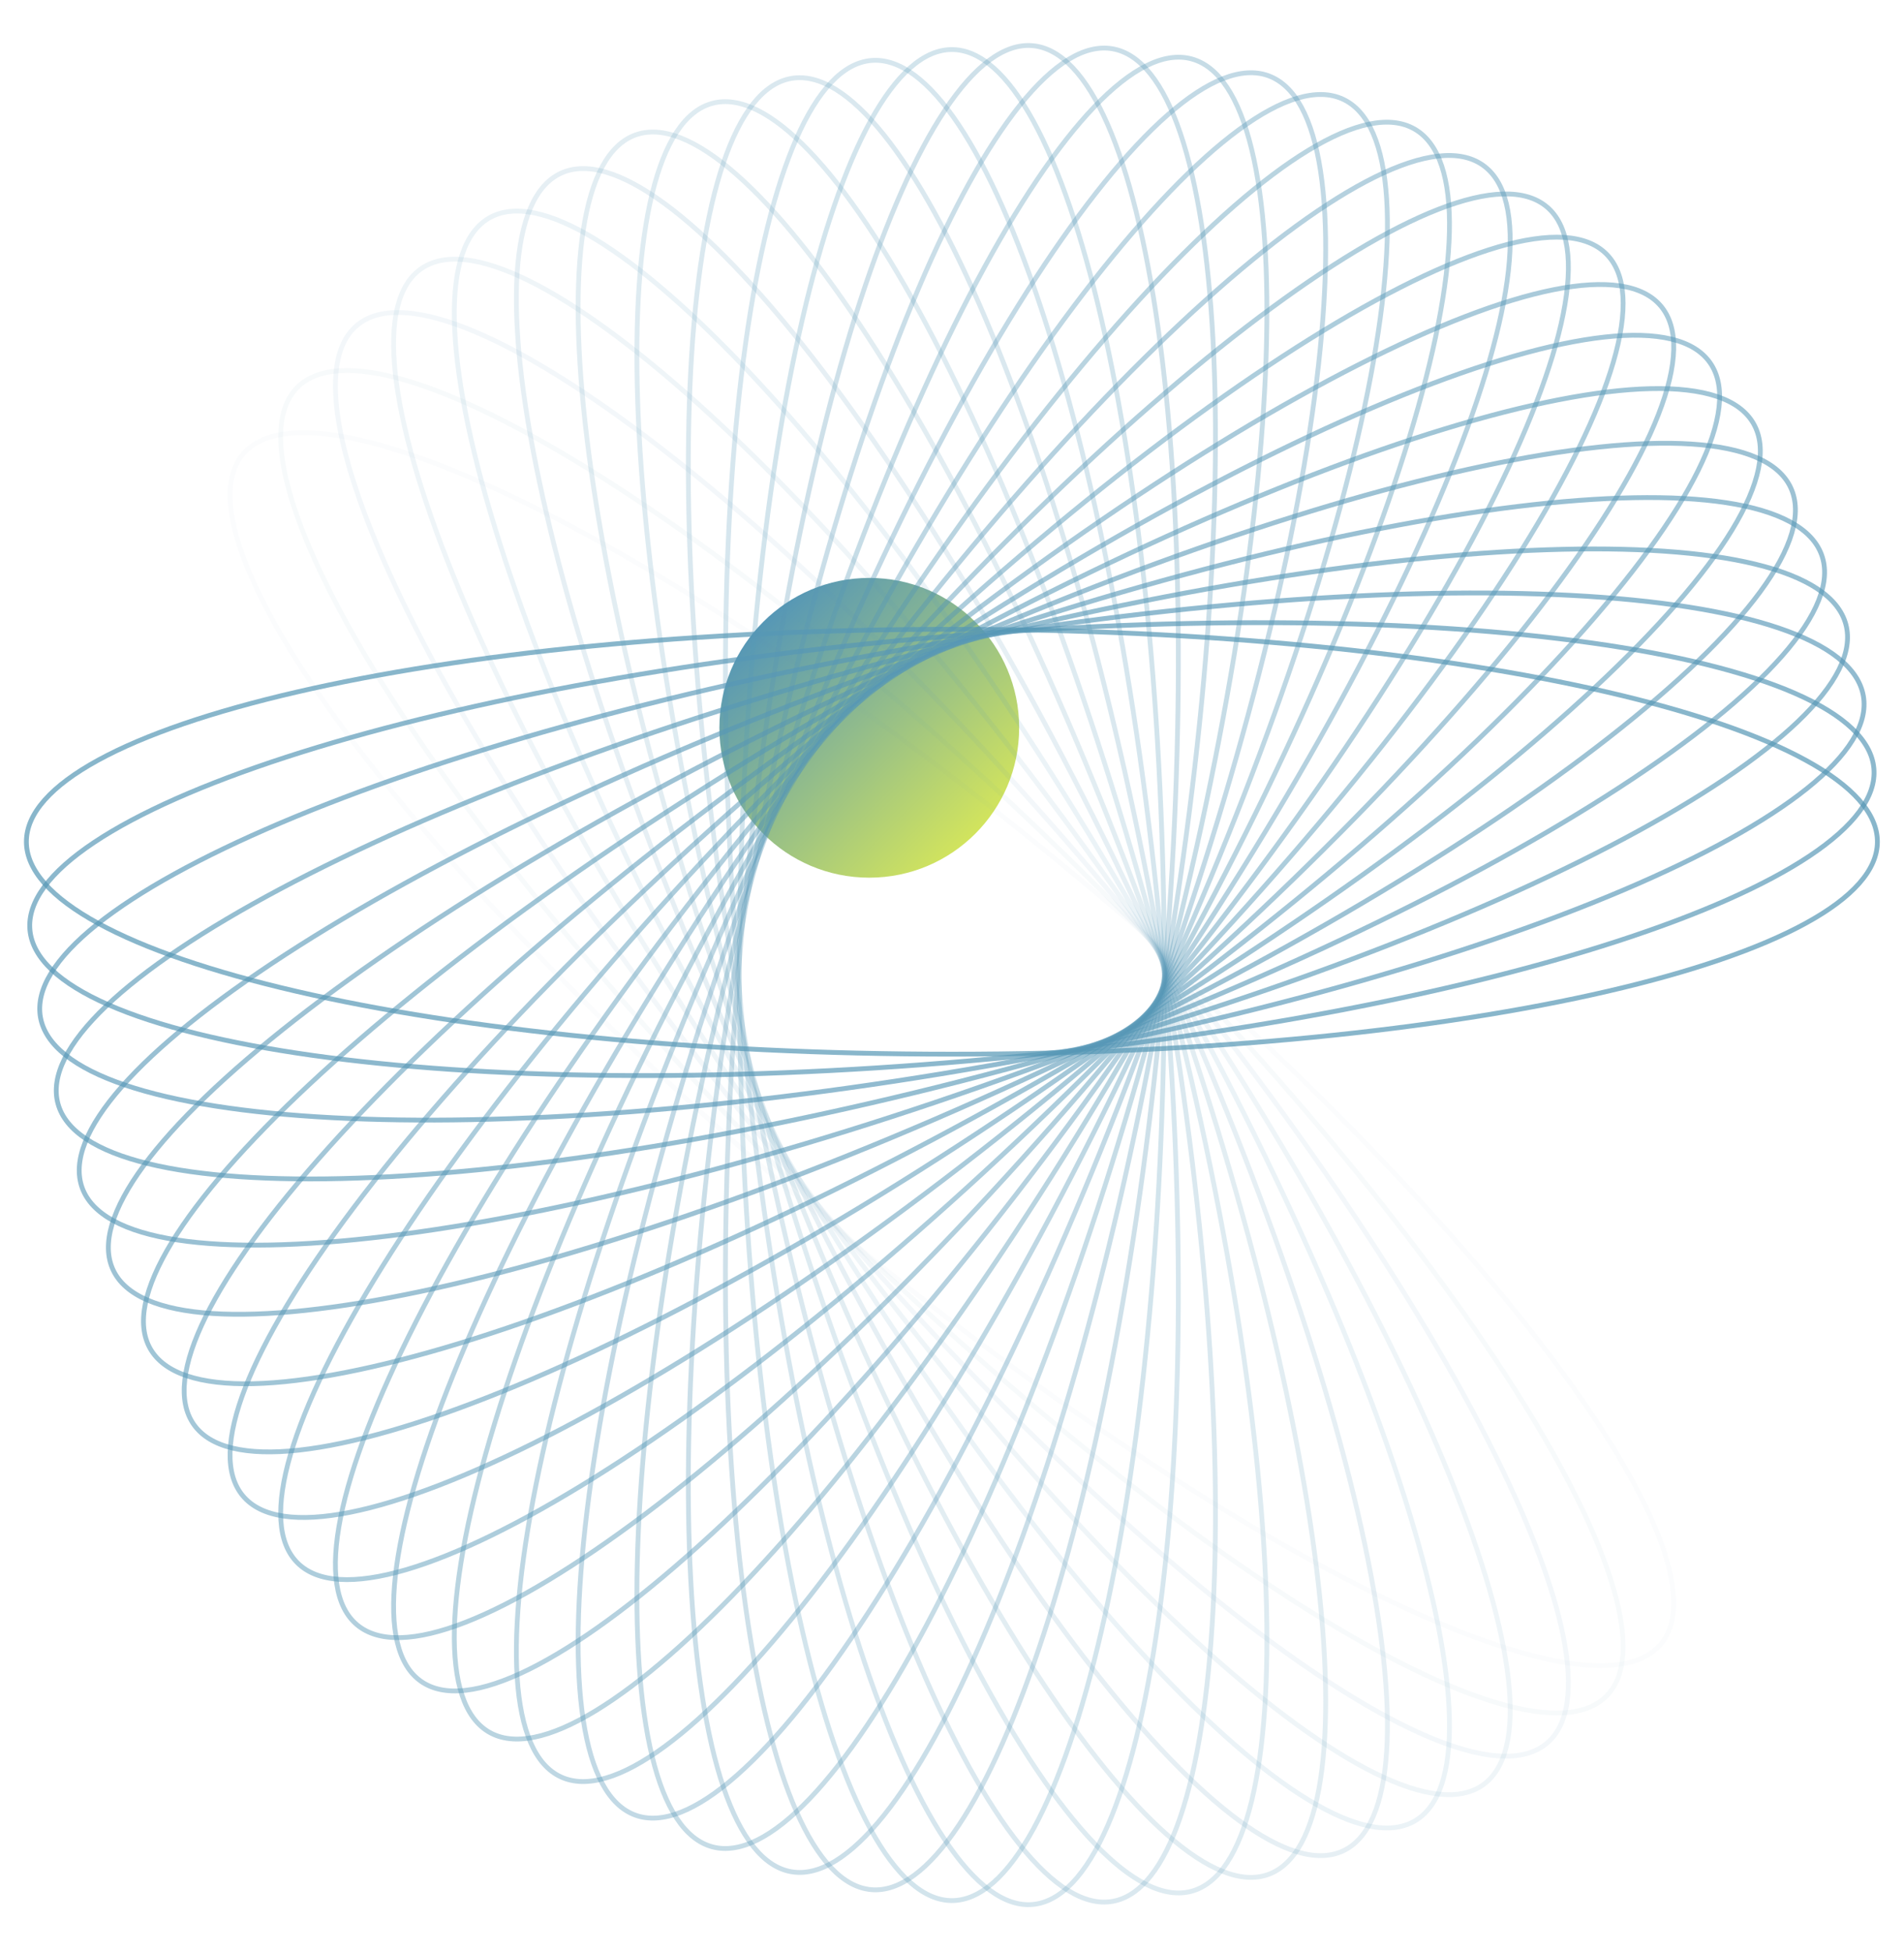 <svg width="794" height="814" viewBox="0 0 794 814" fill="none" xmlns="http://www.w3.org/2000/svg">
<path style="mix-blend-mode:screen" d="M362.5 366C397.018 366 425 338.018 425 303.5C425 268.982 397.018 241 362.5 241C327.982 241 300 268.982 300 303.5C300 338.018 327.982 366 362.5 366Z" fill="url(#paint0_linear_0_556)"/>
<path opacity="0.034" d="M101.3 189.425C105.075 184.926 110.777 182.123 118.311 180.993C125.853 179.862 135.168 180.42 146.049 182.595C167.81 186.944 195.626 197.717 227.623 213.994C291.601 246.541 372.089 300.993 453.903 369.644C535.717 438.294 603.319 508.104 646.481 565.458C668.068 594.142 683.507 619.665 691.569 640.34C695.6 650.678 697.767 659.755 697.963 667.379C698.158 674.994 696.387 681.097 692.612 685.596C688.837 690.094 683.135 692.898 675.602 694.028C668.06 695.159 658.745 694.601 647.864 692.426C626.103 688.077 598.286 677.304 566.29 661.027C502.312 628.48 421.824 574.028 340.009 505.377C258.195 436.727 190.593 366.917 147.431 309.563C125.845 280.879 110.405 255.356 102.343 234.681C98.312 224.342 96.145 215.266 95.949 207.642C95.754 200.027 97.525 193.924 101.3 189.425Z" stroke="#5697B6" stroke-opacity="0.7" stroke-width="2"/>
<path opacity="0.069" d="M124.045 161.513C128.198 157.361 134.123 155.065 141.727 154.595C149.338 154.126 158.569 155.494 169.219 158.609C190.518 164.838 217.29 177.994 247.746 196.998C308.644 234.998 384.08 296.258 459.6 371.777C535.12 447.297 596.38 522.733 634.379 583.631C653.383 614.087 666.539 640.859 672.769 662.158C675.884 672.808 677.251 682.039 676.782 689.651C676.313 697.254 674.017 703.179 669.864 707.332C665.711 711.484 659.786 713.78 652.183 714.25C644.571 714.719 635.34 713.351 624.69 710.236C603.391 704.007 576.619 690.851 546.163 671.847C485.265 633.847 409.829 572.587 334.31 497.068C258.79 421.548 197.53 346.112 159.53 285.214C140.526 254.758 127.37 227.986 121.141 206.687C118.026 196.037 116.658 186.806 117.128 179.194C117.597 171.591 119.893 165.666 124.045 161.513Z" stroke="#5697B6" stroke-opacity="0.7" stroke-width="2"/>
<path opacity="0.103" d="M148.87 135.677C153.369 131.902 159.471 130.131 167.087 130.326C174.711 130.522 183.787 132.689 194.125 136.72C214.8 144.782 240.324 160.222 269.007 181.808C326.362 224.97 396.171 292.572 464.822 374.386C533.472 456.201 587.925 536.689 620.472 600.667C636.749 632.663 647.522 660.48 651.871 682.241C654.046 693.122 654.604 702.437 653.473 709.979C652.343 717.512 649.539 723.214 645.04 726.989C640.541 730.764 634.439 732.535 626.824 732.34C619.2 732.144 610.123 729.977 599.785 725.946C579.11 717.884 553.587 702.445 524.903 680.858C467.549 637.696 397.739 570.094 329.089 488.28C260.438 406.466 205.986 325.978 173.439 262C157.161 230.003 146.389 202.187 142.039 180.426C139.864 169.545 139.306 160.23 140.438 152.688C141.568 145.154 144.371 139.452 148.87 135.677Z" stroke="#5697B6" stroke-opacity="0.7" stroke-width="2"/>
<path opacity="0.138" d="M175.584 112.091C180.394 108.723 186.628 107.491 194.197 108.349C201.775 109.208 210.628 112.158 220.576 117.075C240.469 126.909 264.55 144.514 291.243 168.518C344.617 216.515 408.27 289.943 469.528 377.429C530.787 464.916 578.017 549.844 604.864 616.415C618.291 649.708 626.598 678.358 629.034 700.415C630.253 711.444 629.997 720.772 628.212 728.187C626.43 735.593 623.14 741.029 618.329 744.398C613.519 747.767 607.285 748.999 599.716 748.14C592.138 747.281 583.285 744.331 573.337 739.414C553.444 729.581 529.363 711.976 502.67 687.972C449.296 639.975 385.643 566.546 324.385 479.06C263.126 391.574 215.896 306.646 189.049 240.075C175.622 206.781 167.315 178.132 164.879 156.075C163.66 145.045 163.916 135.717 165.701 128.303C167.483 120.896 170.773 115.46 175.584 112.091Z" stroke="#5697B6" stroke-opacity="0.7" stroke-width="2"/>
<path opacity="0.172" d="M203.979 90.911C209.065 87.974 215.382 87.29 222.848 88.805C230.322 90.322 238.884 94.032 248.365 99.797C267.326 111.327 289.781 130.964 314.28 157.203C363.268 209.669 420.279 288.366 473.679 380.858C527.08 473.351 566.728 562.072 587.671 630.729C598.145 665.066 603.924 694.331 604.428 716.516C604.681 727.61 603.613 736.88 601.189 744.111C598.768 751.334 595.017 756.463 589.931 759.399C584.845 762.336 578.528 763.02 571.062 761.505C563.588 759.988 555.025 756.278 545.544 750.513C526.583 738.983 504.129 719.346 479.629 693.107C430.641 640.641 373.631 561.944 320.231 469.452C266.83 376.959 227.182 288.239 206.239 219.581C195.765 185.244 189.986 155.979 189.481 133.794C189.229 122.7 190.297 113.43 192.721 106.199C195.142 98.976 198.893 93.847 203.979 90.911Z" stroke="#5697B6" stroke-opacity="0.7" stroke-width="2"/>
<path opacity="0.207" d="M233.845 72.272C239.168 69.79 245.521 69.659 252.826 71.819C260.14 73.981 268.346 78.424 277.288 84.993C295.172 98.132 315.83 119.651 337.949 147.925C382.178 204.461 432.113 287.828 477.249 384.622C522.385 481.417 554.15 573.256 569.029 643.478C576.471 678.597 579.677 708.254 578.246 730.399C577.53 741.472 575.658 750.614 572.614 757.606C569.572 764.591 565.389 769.373 560.066 771.855C554.743 774.337 548.391 774.468 541.085 772.308C533.772 770.146 525.565 765.704 516.623 759.134C498.739 745.995 478.081 724.476 455.962 696.202C411.733 639.666 361.799 556.3 316.662 459.505C271.526 362.71 239.761 270.871 224.882 200.649C217.44 165.531 214.234 135.874 215.665 113.728C216.381 102.655 218.253 93.513 221.297 86.521C224.339 79.537 228.523 74.754 233.845 72.272Z" stroke="#5697B6" stroke-opacity="0.7" stroke-width="2"/>
<path opacity="0.241" d="M264.951 56.298C270.47 54.289 276.81 54.712 283.899 57.501C290.997 60.292 298.785 65.433 307.12 72.757C323.791 87.404 342.495 110.642 362.066 140.736C401.199 200.912 443.677 288.313 480.205 388.673C516.734 489.034 540.373 583.292 549.076 654.543C553.428 690.177 554.037 720 550.682 741.937C549.004 752.905 546.342 761.849 542.7 768.549C539.061 775.242 534.477 779.642 528.958 781.65C523.439 783.659 517.099 783.236 510.01 780.448C502.913 777.656 495.125 772.516 486.789 765.192C470.118 750.544 451.415 727.307 431.844 697.212C392.711 637.036 350.232 549.635 313.704 449.275C277.176 348.915 253.536 254.657 244.833 183.406C240.481 147.772 239.872 117.948 243.227 96.012C244.905 85.043 247.567 76.099 251.209 69.399C254.848 62.706 259.433 58.307 264.951 56.298Z" stroke="#5697B6" stroke-opacity="0.7" stroke-width="2"/>
<path opacity="0.276" d="M297.064 43.087C302.736 41.567 309.015 42.541 315.835 45.937C322.662 49.336 329.972 55.136 337.638 63.158C352.968 79.203 369.576 103.982 386.449 135.668C420.188 199.025 454.888 289.796 482.53 392.958C510.172 496.12 525.507 592.08 527.967 663.818C529.197 699.696 527.204 729.459 521.949 751.019C519.322 761.8 515.891 770.478 511.678 776.835C507.47 783.186 502.52 787.169 496.847 788.689C491.174 790.209 484.895 789.235 478.076 785.839C471.249 782.44 463.939 776.64 456.273 768.617C440.942 752.573 424.335 727.794 407.461 696.108C373.722 632.75 339.022 541.98 311.38 438.818C283.738 335.656 268.404 239.696 265.944 167.957C264.714 132.08 266.706 102.317 271.961 80.756C274.588 69.976 278.019 61.298 282.232 54.94C286.44 48.59 291.391 44.607 297.064 43.087Z" stroke="#5697B6" stroke-opacity="0.7" stroke-width="2"/>
<path opacity="0.31" d="M329.935 32.71C335.719 31.69 341.889 33.208 348.387 37.184C354.891 41.166 361.668 47.581 368.606 56.241C382.48 73.561 396.864 99.693 410.912 132.729C439.001 198.786 465.657 292.236 484.203 397.414C502.749 502.593 509.661 599.524 505.859 671.204C503.958 707.052 499.379 736.528 492.265 757.548C488.708 768.059 484.534 776.405 479.783 782.371C475.038 788.33 469.759 791.867 463.975 792.887C458.191 793.906 452.021 792.389 445.524 788.412C439.019 784.431 432.242 778.016 425.305 769.355C411.43 752.036 397.046 725.903 382.998 692.867C354.909 626.81 328.253 533.361 309.707 428.182C291.162 323.004 284.249 226.073 288.051 154.393C289.952 118.544 294.531 89.068 301.645 68.048C305.202 57.537 309.376 49.191 314.127 43.225C318.872 37.266 324.152 33.73 329.935 32.71Z" stroke="#5697B6" stroke-opacity="0.7" stroke-width="2"/>
<path opacity="0.345" d="M363.318 25.225C369.168 24.713 375.183 26.763 381.309 31.291C387.442 35.824 393.634 42.806 399.79 52.037C412.102 70.5 424.154 97.787 435.269 131.922C457.494 200.175 475.904 295.592 485.212 401.987C494.521 508.382 492.959 605.546 482.924 676.622C477.905 712.168 470.775 741.133 461.856 761.454C457.397 771.614 452.511 779.565 447.258 785.094C442.011 790.617 436.444 793.68 430.594 794.192C424.743 794.704 418.729 792.654 412.603 788.126C406.47 783.593 400.277 776.612 394.121 767.38C381.81 748.917 369.758 721.63 358.643 687.496C336.418 619.242 318.008 523.825 308.699 417.43C299.391 311.035 300.952 213.871 310.987 142.795C316.006 107.249 323.137 78.284 332.055 57.963C336.515 47.803 341.401 39.852 346.653 34.323C351.9 28.8 357.467 25.737 363.318 25.225Z" stroke="#5697B6" stroke-opacity="0.7" stroke-width="2"/>
<path opacity="0.379" d="M396.955 20.666C402.827 20.666 408.64 23.231 414.349 28.276C420.063 33.327 425.623 40.821 430.951 50.554C441.607 70.02 451.235 98.253 459.333 133.227C475.524 203.158 485.548 299.816 485.548 406.617C485.548 513.419 475.524 610.077 459.333 680.008C451.235 714.982 441.607 743.215 430.951 762.681C425.623 772.414 420.063 779.908 414.349 784.959C408.64 790.003 402.827 792.569 396.955 792.569C391.082 792.569 385.269 790.003 379.561 784.959C373.846 779.908 368.286 772.414 362.958 762.681C352.302 743.215 342.674 714.982 334.577 680.008C318.385 610.077 308.361 513.419 308.361 406.617C308.361 299.816 318.385 203.158 334.577 133.227C342.674 98.253 352.302 70.02 362.958 50.554C368.286 40.821 373.846 33.327 379.561 28.276C385.269 23.231 391.082 20.666 396.955 20.666Z" stroke="#5697B6" stroke-opacity="0.7" stroke-width="2"/>
<path opacity="0.414" d="M430.593 19.045C436.444 19.556 442.011 22.619 447.258 28.142C452.51 33.672 457.396 41.622 461.856 51.783C470.774 72.103 477.905 101.068 482.924 136.614C492.959 207.69 494.52 304.855 485.212 411.249C475.904 517.644 457.493 613.061 435.269 681.315C424.154 715.45 412.102 742.736 399.79 761.199C393.634 770.431 387.442 777.412 381.309 781.945C375.182 786.473 369.168 788.523 363.318 788.011C357.467 787.499 351.9 784.436 346.653 778.913C341.4 773.384 336.515 765.434 332.055 755.273C323.136 734.953 316.006 705.988 310.987 670.442C300.952 599.366 299.391 502.201 308.699 395.806C318.007 289.412 336.417 193.995 358.642 125.741C369.757 91.606 381.809 64.32 394.121 45.857C400.277 36.625 406.469 29.644 412.602 25.11C418.728 20.582 424.743 18.533 430.593 19.045Z" stroke="#5697B6" stroke-opacity="0.7" stroke-width="2"/>
<path opacity="0.448" d="M463.976 20.349C469.759 21.369 475.038 24.905 479.784 30.865C484.534 36.831 488.709 45.177 492.266 55.687C499.379 76.708 503.958 106.184 505.86 142.032C509.662 213.712 502.749 310.643 484.203 415.822C465.658 521 439.001 614.45 410.912 680.507C396.865 713.543 382.48 739.675 368.606 756.995C361.669 765.655 354.892 772.07 348.387 776.051C341.89 780.028 335.719 781.546 329.936 780.526C324.152 779.506 318.873 775.97 314.128 770.01C309.377 764.044 305.203 755.699 301.646 745.188C294.532 724.168 289.953 694.691 288.051 658.843C284.249 587.163 291.162 490.232 309.708 385.054C328.254 279.875 354.91 186.425 382.999 120.368C397.047 87.332 411.431 61.2 425.305 43.88C432.243 35.22 439.019 28.805 445.524 24.824C452.022 20.847 458.192 19.329 463.976 20.349Z" stroke="#5697B6" stroke-opacity="0.7" stroke-width="2"/>
<path opacity="0.483" d="M496.847 24.549C502.52 26.07 507.47 30.052 511.678 36.403C515.891 42.76 519.322 51.438 521.949 62.219C527.204 83.779 529.197 113.542 527.966 149.42C525.507 221.159 510.172 317.118 482.53 420.28C454.888 523.442 420.188 614.213 386.449 677.57C369.575 709.256 352.968 734.036 337.638 750.08C329.972 758.103 322.662 763.902 315.835 767.302C309.015 770.697 302.736 771.671 297.063 770.151C291.391 768.631 286.44 764.648 282.232 758.298C278.019 751.941 274.588 743.263 271.961 732.482C266.706 710.922 264.714 681.159 265.944 645.281C268.403 573.542 283.738 477.583 311.38 374.421C339.022 271.259 373.722 180.488 407.461 117.131C424.335 85.445 440.942 60.665 456.273 44.621C463.939 36.598 471.249 30.798 478.076 27.399C484.895 24.003 491.174 23.029 496.847 24.549Z" stroke="#5697B6" stroke-opacity="0.7" stroke-width="2"/>
<path opacity="0.517" d="M528.959 31.582C534.478 33.591 539.063 37.99 542.701 44.683C546.344 51.383 549.005 60.328 550.683 71.296C554.039 93.232 553.429 123.056 549.077 158.69C540.374 229.941 516.735 324.199 480.207 424.559C443.678 524.919 401.2 612.321 362.067 672.496C342.496 702.591 323.792 725.829 307.121 740.476C298.786 747.8 290.998 752.941 283.901 755.732C276.811 758.52 270.471 758.943 264.952 756.935C259.434 754.926 254.849 750.527 251.21 743.834C247.568 737.133 244.906 728.189 243.229 717.221C239.873 695.285 240.482 665.461 244.834 629.827C253.537 558.576 277.177 464.318 313.705 363.958C350.233 263.597 392.712 176.196 431.845 116.021C451.416 85.926 470.119 62.688 486.79 48.041C495.126 40.717 502.914 35.576 510.011 32.785C517.1 29.997 523.44 29.574 528.959 31.582Z" stroke="#5697B6" stroke-opacity="0.7" stroke-width="2"/>
<path opacity="0.552" d="M560.066 41.379C565.388 43.861 569.572 48.643 572.614 55.627C575.658 62.62 577.53 71.761 578.246 82.835C579.677 104.98 576.47 134.637 569.029 169.756C554.149 239.978 522.385 331.816 477.249 428.611C432.112 525.406 382.178 608.772 337.949 665.308C315.83 693.583 295.172 715.102 277.288 728.24C268.346 734.81 260.139 739.252 252.826 741.414C245.52 743.574 239.168 743.443 233.845 740.961C228.522 738.479 224.339 733.697 221.297 726.712C218.252 719.72 216.381 710.578 215.665 699.505C214.234 677.36 217.44 647.703 224.882 612.584C239.761 542.362 271.526 450.523 316.662 353.729C361.798 256.934 411.733 173.568 455.962 117.032C478.081 88.757 498.739 67.238 516.623 54.099C525.565 47.53 533.771 43.087 541.085 40.925C548.39 38.766 554.743 38.897 560.066 41.379Z" stroke="#5697B6" stroke-opacity="0.7" stroke-width="2"/>
<path opacity="0.586" d="M589.931 53.837C595.017 56.773 598.768 61.902 601.189 69.125C603.613 76.356 604.681 85.626 604.429 96.72C603.924 118.905 598.145 148.17 587.671 182.507C566.728 251.165 527.08 339.886 473.679 432.378C420.279 524.87 363.268 603.567 314.281 656.034C289.781 682.273 267.326 701.909 248.365 713.439C238.885 719.204 230.322 722.915 222.848 724.431C215.382 725.946 209.065 725.262 203.979 722.325C198.893 719.389 195.142 714.26 192.721 707.037C190.297 699.806 189.229 690.536 189.481 679.443C189.986 657.257 195.765 627.992 206.239 593.655C227.182 524.998 266.83 436.277 320.231 343.784C373.631 251.292 430.642 172.595 479.629 120.129C504.129 93.89 526.584 74.253 545.545 62.723C555.025 56.958 563.588 53.248 571.062 51.731C578.528 50.216 584.845 50.901 589.931 53.837Z" stroke="#5697B6" stroke-opacity="0.7" stroke-width="2"/>
<path opacity="0.621" d="M618.329 68.837C623.139 72.206 626.429 77.642 628.212 85.049C629.996 92.463 630.252 101.791 629.034 112.82C626.597 134.878 618.29 163.527 604.863 196.821C578.016 263.392 530.786 348.319 469.527 435.806C408.269 523.292 344.616 596.721 291.242 644.718C264.549 668.722 240.468 686.327 220.575 696.16C210.627 701.077 201.774 704.027 194.197 704.886C186.627 705.745 180.394 704.512 175.583 701.144C170.772 697.775 167.482 692.339 165.7 684.933C163.916 677.518 163.66 668.19 164.878 657.161C167.314 635.104 175.621 606.454 189.048 573.161C215.895 506.589 263.125 421.662 324.384 334.175C385.643 246.689 449.295 173.26 502.669 125.263C529.362 101.259 553.443 83.654 573.337 73.821C583.284 68.904 592.137 65.954 599.715 65.095C607.284 64.237 613.518 65.469 618.329 68.837Z" stroke="#5697B6" stroke-opacity="0.7" stroke-width="2"/>
<path opacity="0.655" d="M645.041 86.246C649.54 90.021 652.344 95.724 653.474 103.257C654.605 110.799 654.047 120.114 651.872 130.995C647.523 152.756 636.75 180.573 620.473 212.569C587.925 276.547 533.473 357.035 464.823 438.85C396.172 520.664 326.362 588.266 269.008 631.428C240.325 653.014 214.801 668.453 194.126 676.516C183.788 680.547 174.712 682.714 167.088 682.909C159.472 683.105 153.37 681.334 148.871 677.559C144.372 673.784 141.568 668.082 140.438 660.548C139.307 653.006 139.865 643.691 142.04 632.81C146.39 611.049 157.162 583.233 173.44 551.236C205.987 487.258 260.439 406.77 329.089 324.956C397.74 243.141 467.55 175.54 524.904 132.377C553.588 110.791 579.111 95.352 599.786 87.29C610.124 83.259 619.201 81.091 626.824 80.896C634.44 80.701 640.542 82.471 645.041 86.246Z" stroke="#5697B6" stroke-opacity="0.7" stroke-width="2"/>
<path opacity="0.69" d="M669.866 105.903C674.018 110.056 676.314 115.98 676.783 123.584C677.253 131.196 675.885 140.427 672.77 151.077C666.541 172.376 653.385 199.148 634.381 229.604C596.381 290.501 535.121 365.938 459.602 441.457C384.082 516.977 308.646 578.237 247.748 616.237C217.292 635.241 190.52 648.397 169.221 654.626C158.571 657.741 149.34 659.109 141.728 658.639C134.125 658.17 128.2 655.874 124.047 651.721C119.894 647.569 117.598 641.644 117.129 634.04C116.66 626.428 118.028 617.197 121.142 606.547C127.372 585.248 140.528 558.477 159.532 528.021C197.531 467.123 258.791 391.687 334.311 316.167C409.831 240.647 485.267 179.387 546.165 141.388C576.621 122.384 603.393 109.228 624.692 102.998C635.342 99.883 644.573 98.516 652.185 98.985C659.788 99.454 665.713 101.75 669.866 105.903Z" stroke="#5697B6" stroke-opacity="0.7" stroke-width="2"/>
<path opacity="0.724" d="M692.611 127.64C696.386 132.139 698.157 138.241 697.961 145.857C697.766 153.481 695.599 162.557 691.568 172.895C683.505 193.57 668.066 219.094 646.48 247.777C603.318 305.132 535.716 374.941 453.902 443.592C372.087 512.242 291.599 566.694 227.621 599.242C195.625 615.519 167.808 626.292 146.047 630.641C135.166 632.816 125.851 633.374 118.309 632.243C110.775 631.113 105.073 628.309 101.298 623.81C97.523 619.311 95.752 613.209 95.948 605.594C96.144 597.97 98.311 588.893 102.342 578.555C110.404 557.88 125.843 532.357 147.429 503.673C190.592 446.319 258.193 376.509 340.008 307.858C421.822 239.208 502.31 184.756 566.288 152.209C598.285 135.931 626.101 125.159 647.862 120.809C658.743 118.634 668.058 118.076 675.6 119.208C683.134 120.338 688.836 123.141 692.611 127.64Z" stroke="#5697B6" stroke-opacity="0.7" stroke-width="2"/>
<path opacity="0.759" d="M713.109 151.261C716.477 156.072 717.71 162.306 716.851 169.875C715.992 177.453 713.042 186.306 708.125 196.253C698.292 216.147 680.687 240.228 656.683 266.921C608.686 320.295 535.257 383.947 447.771 445.206C360.285 506.465 275.357 553.695 208.786 580.542C175.492 593.969 146.843 602.276 124.785 604.712C113.756 605.93 104.428 605.674 97.013 603.89C89.607 602.108 84.171 598.818 80.802 594.007C77.434 589.196 76.201 582.963 77.06 575.393C77.919 567.816 80.869 558.963 85.786 549.015C95.62 529.122 113.224 505.041 137.228 478.348C185.225 424.974 258.654 361.321 346.14 300.063C433.627 238.804 518.554 191.574 585.126 164.727C618.419 151.3 647.069 142.993 669.126 140.556C680.155 139.338 689.483 139.594 696.898 141.378C704.304 143.161 709.74 146.451 713.109 151.261Z" stroke="#5697B6" stroke-opacity="0.7" stroke-width="2"/>
<path opacity="0.793" d="M731.201 176.567C734.137 181.653 734.822 187.97 733.307 195.436C731.79 202.91 728.08 211.473 722.315 220.954C710.785 239.915 691.148 262.369 664.909 286.869C612.443 335.857 533.746 392.867 441.254 446.267C348.761 499.668 260.04 539.316 191.382 560.259C157.046 570.733 127.781 576.512 105.595 577.017C94.502 577.269 85.232 576.201 78.001 573.777C70.778 571.356 65.649 567.605 62.713 562.519C59.776 557.433 59.092 551.116 60.607 543.65C62.123 536.176 65.834 527.614 71.599 518.133C83.129 499.172 102.765 476.717 129.004 452.218C181.471 403.23 260.168 346.219 352.66 292.819C445.152 239.418 533.873 199.77 602.531 178.827C636.868 168.353 666.133 162.574 688.318 162.07C699.411 161.817 708.682 162.885 715.913 165.309C723.136 167.73 728.265 171.481 731.201 176.567Z" stroke="#5697B6" stroke-opacity="0.7" stroke-width="2"/>
<path opacity="0.828" d="M746.746 203.345C749.228 208.667 749.359 215.02 747.199 222.326C745.037 229.639 740.595 237.845 734.025 246.788C720.887 264.672 699.368 285.329 671.093 307.449C614.557 351.678 531.191 401.612 434.396 446.748C337.601 491.884 245.763 523.649 175.541 538.529C140.422 545.97 110.765 549.176 88.62 547.745C77.546 547.03 68.405 545.158 61.412 542.113C54.428 539.072 49.645 534.888 47.163 529.565C44.681 524.243 44.55 517.89 46.71 510.585C48.872 503.271 53.315 495.065 59.884 486.122C73.023 468.238 94.542 447.581 122.816 425.461C179.353 381.233 262.719 331.298 359.513 286.162C456.308 241.026 548.147 209.261 618.369 194.381C653.488 186.94 683.145 183.734 705.29 185.165C716.363 185.88 725.505 187.752 732.497 190.797C739.482 193.838 744.264 198.022 746.746 203.345Z" stroke="#5697B6" stroke-opacity="0.7" stroke-width="2"/>
<path opacity="0.862" d="M759.632 231.362C761.64 236.881 761.217 243.221 758.429 250.31C755.638 257.408 750.497 265.196 743.173 273.531C728.526 290.202 705.288 308.906 675.193 328.477C615.018 367.61 527.617 410.088 427.256 446.616C326.896 483.145 232.638 506.784 161.387 515.487C125.753 519.839 95.929 520.448 73.993 517.093C63.025 515.415 54.081 512.754 47.38 509.111C40.687 505.472 36.288 500.888 34.279 495.369C32.271 489.85 32.694 483.51 35.482 476.421C38.273 469.324 43.414 461.536 50.738 453.2C65.385 436.529 88.623 417.826 118.718 398.255C178.893 359.122 266.295 316.643 366.655 280.115C467.015 243.587 561.273 219.947 632.524 211.244C668.158 206.892 697.982 206.283 719.918 209.638C730.887 211.316 739.831 213.978 746.531 217.62C753.224 221.259 757.623 225.844 759.632 231.362Z" stroke="#5697B6" stroke-opacity="0.7" stroke-width="2"/>
<path opacity="0.897" d="M769.756 260.384C771.276 266.057 770.302 272.336 766.907 279.155C763.507 285.982 757.708 293.293 749.685 300.958C733.641 316.289 708.861 332.896 677.175 349.77C613.818 383.509 523.047 418.209 419.885 445.851C316.723 473.493 220.764 488.828 149.025 491.287C113.147 492.517 83.384 490.525 61.824 485.27C51.043 482.643 42.365 479.212 36.008 474.999C29.657 470.791 25.674 465.841 24.154 460.168C22.634 454.495 23.608 448.216 27.004 441.397C30.403 434.57 36.203 427.259 44.226 419.594C60.27 404.263 85.05 387.656 116.736 370.782C180.093 337.043 270.864 302.343 374.026 274.701C477.188 247.059 573.147 231.724 644.886 229.265C680.764 228.035 710.527 230.027 732.087 235.282C742.868 237.909 751.546 241.34 757.903 245.553C764.253 249.761 768.236 254.712 769.756 260.384Z" stroke="#5697B6" stroke-opacity="0.7" stroke-width="2"/>
<path opacity="0.931" d="M777.044 290.167C778.064 295.95 776.546 302.12 772.569 308.618C768.588 315.123 762.173 321.9 753.513 328.837C736.193 342.711 710.061 357.095 677.025 371.143C610.968 399.232 517.518 425.888 412.34 444.434C307.161 462.98 210.23 469.893 138.55 466.091C102.702 464.189 73.225 459.61 52.205 452.496C41.695 448.939 33.349 444.765 27.383 440.015C21.423 435.269 17.887 429.99 16.867 424.206C15.847 418.423 17.365 412.253 21.342 405.755C25.323 399.25 31.738 392.473 40.398 385.536C57.718 371.662 83.85 357.278 116.886 343.23C182.943 315.141 276.393 288.485 381.571 269.939C486.75 251.393 583.681 244.48 655.361 248.282C691.209 250.184 720.686 254.763 741.706 261.877C752.216 265.434 760.562 269.608 766.528 274.358C772.488 279.104 776.024 284.383 777.044 290.167Z" stroke="#5697B6" stroke-opacity="0.7" stroke-width="2"/>
<path opacity="0.966" d="M781.438 320.46C781.95 326.311 779.901 332.325 775.372 338.451C770.839 344.584 763.858 350.776 754.626 356.932C736.163 369.244 708.877 381.296 674.742 392.411C606.488 414.636 511.071 433.046 404.676 442.354C298.282 451.663 201.117 450.101 130.041 440.066C94.495 435.048 65.53 427.917 45.21 418.998C35.049 414.539 27.099 409.653 21.57 404.4C16.046 399.154 12.984 393.586 12.472 387.736C11.96 381.885 14.009 375.871 18.538 369.745C23.071 363.612 30.052 357.42 39.284 351.264C57.747 338.952 85.033 326.9 119.168 315.785C187.422 293.56 282.839 275.15 389.234 265.841C495.628 256.533 592.793 258.095 663.869 268.13C699.415 273.148 728.38 280.279 748.7 289.198C758.861 293.657 766.811 298.543 772.34 303.796C777.864 309.042 780.926 314.609 781.438 320.46Z" stroke="#5697B6" stroke-opacity="0.7" stroke-width="2"/>
<path d="M782.907 351.01C782.907 356.883 780.341 362.695 775.296 368.404C770.246 374.118 762.751 379.678 753.018 385.006C733.553 395.662 705.319 405.29 670.346 413.388C600.415 429.579 503.756 439.603 396.955 439.603C290.154 439.603 193.495 429.579 123.564 413.388C88.591 405.29 60.358 395.662 40.892 385.006C31.159 379.678 23.664 374.118 18.614 368.404C13.569 362.695 11.003 356.883 11.003 351.01C11.003 345.137 13.569 339.324 18.614 333.616C23.664 327.901 31.159 322.341 40.892 317.013C60.358 306.357 88.591 296.729 123.564 288.632C193.495 272.44 290.154 262.416 396.955 262.416C503.756 262.416 600.415 272.44 670.346 288.632C705.319 296.729 733.553 306.357 753.018 317.013C762.751 322.341 770.246 327.901 775.296 333.616C780.341 339.324 782.907 345.137 782.907 351.01Z" stroke="#5697B6" stroke-opacity="0.7" stroke-width="2"/>
<defs>
<linearGradient id="paint0_linear_0_556" x1="318.309" y1="259.309" x2="406.691" y2="347.691" gradientUnits="userSpaceOnUse">
<stop stop-color="#5697B6"/>
<stop offset="1" stop-color="#D2E45D"/>
</linearGradient>
</defs>
</svg>
